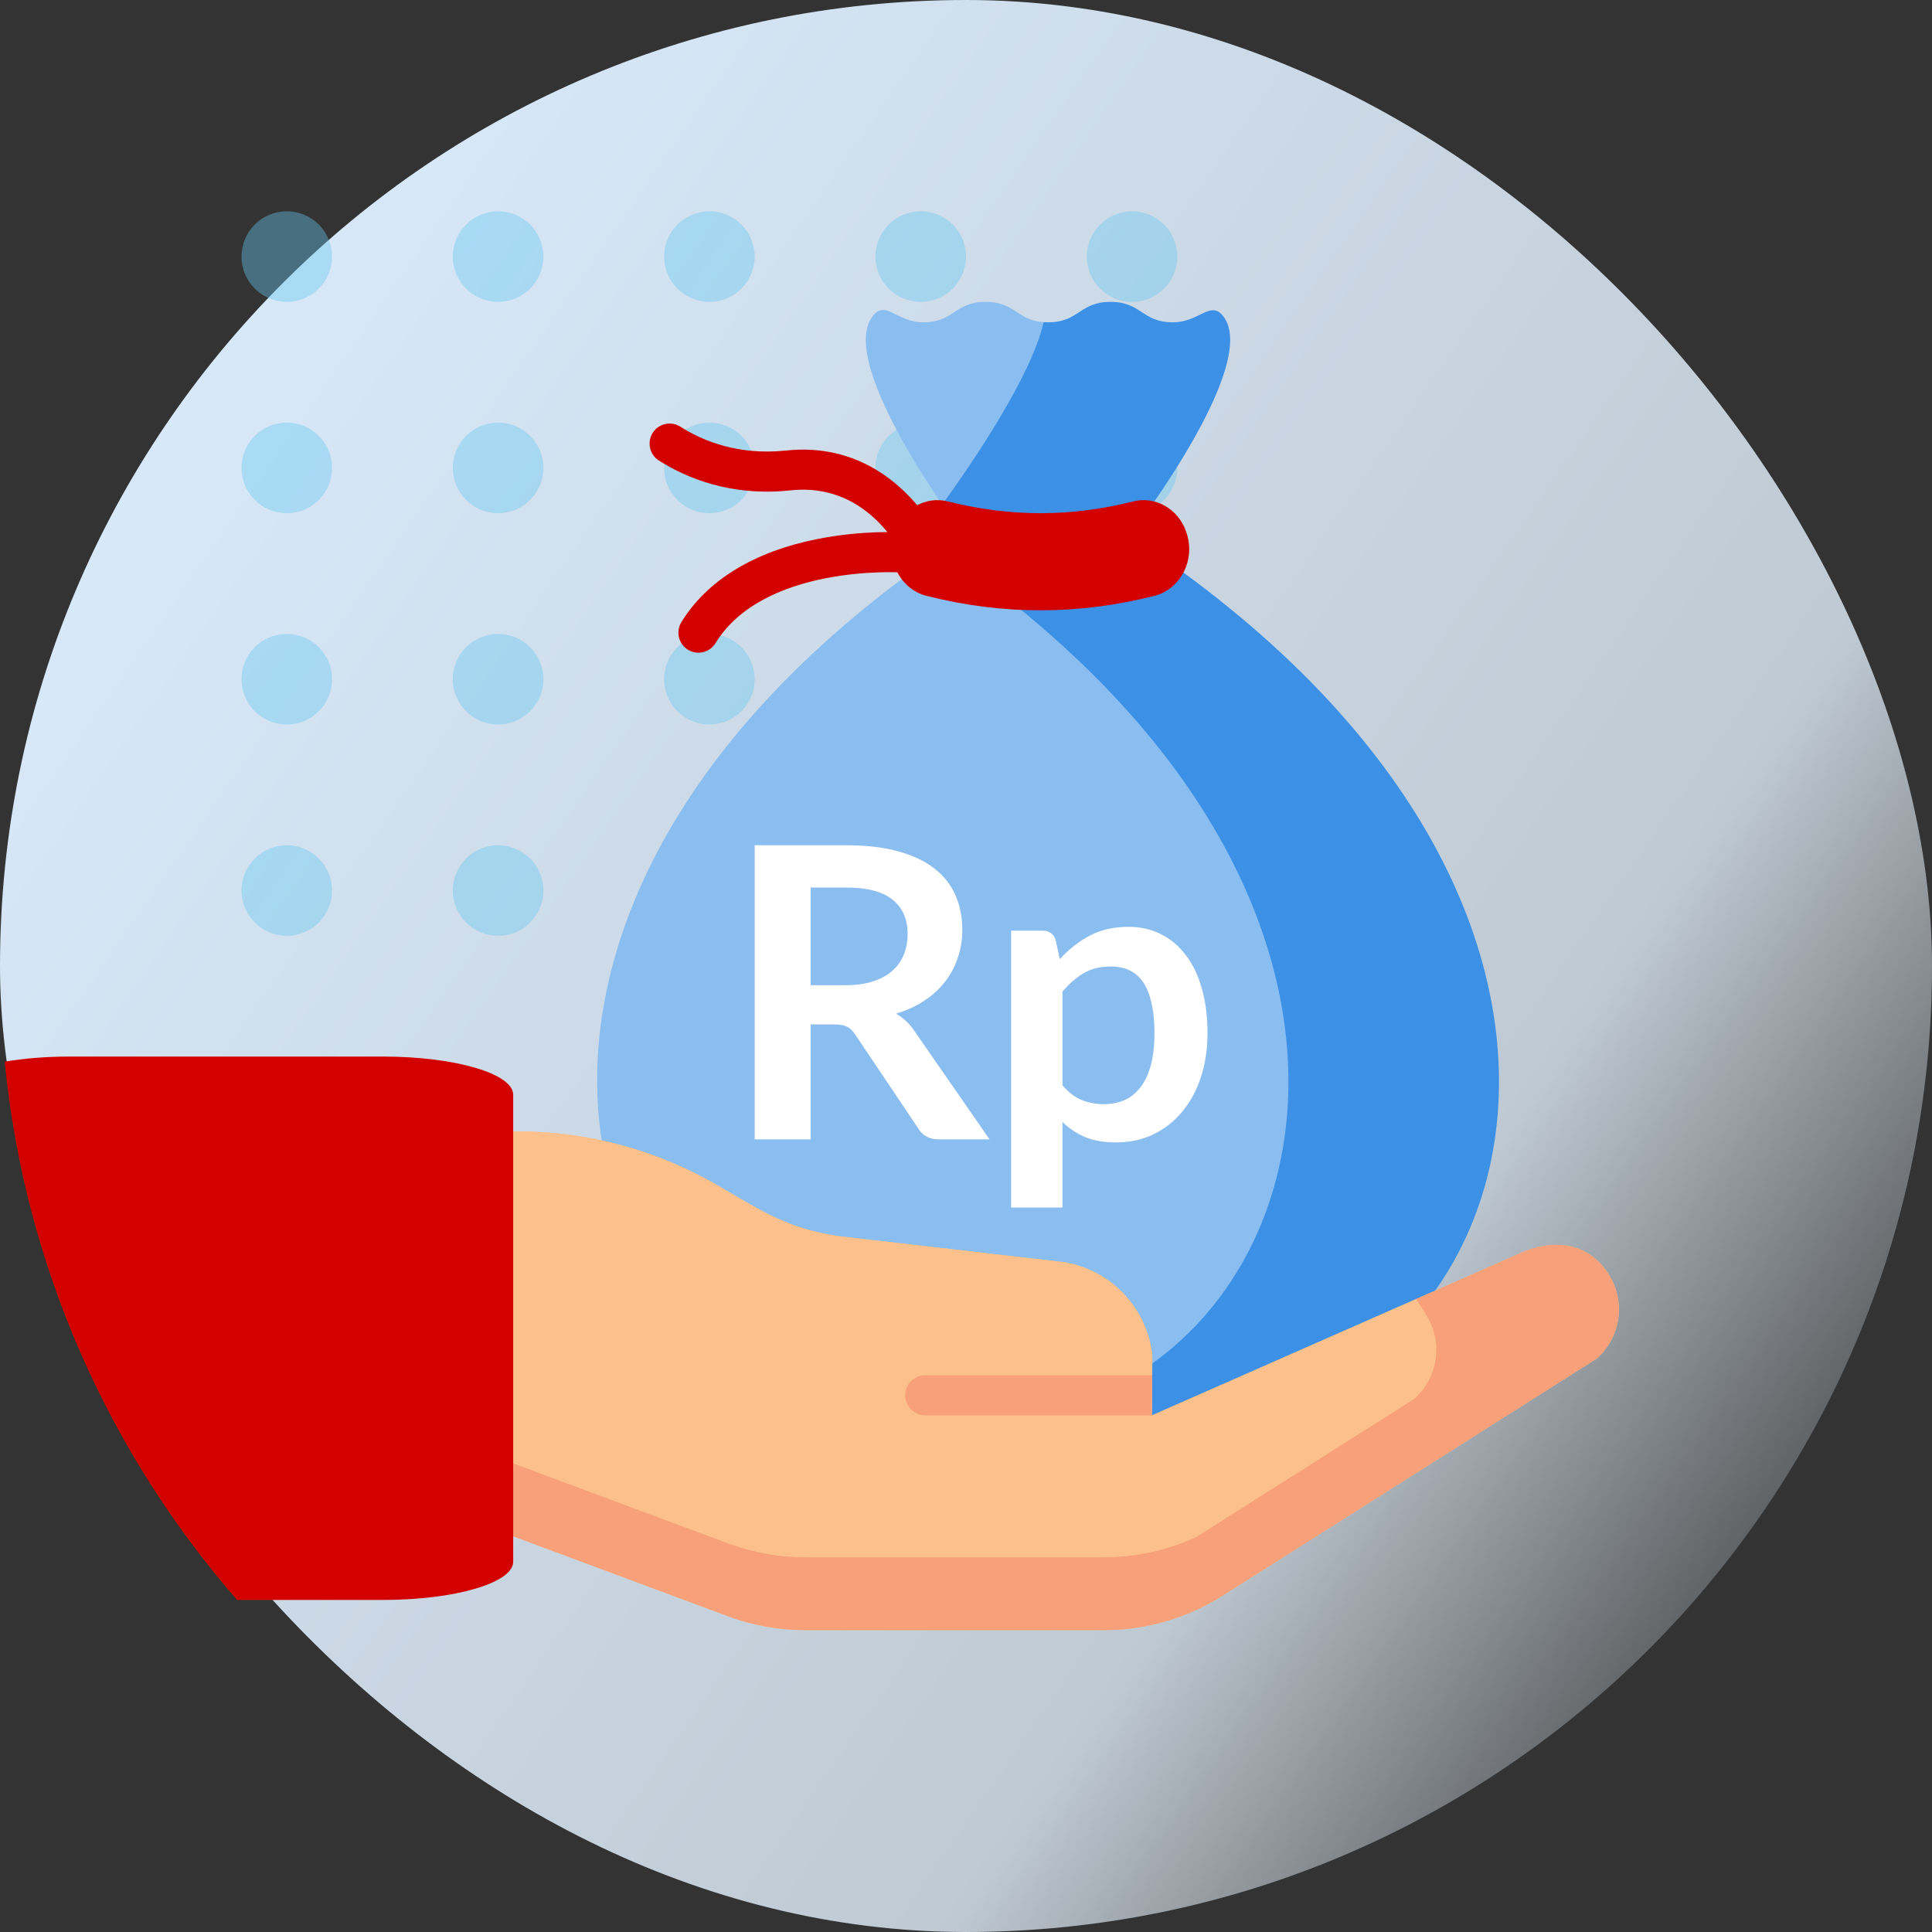 <svg width="64" height="64" viewBox="0 0 64 64" fill="none" xmlns="http://www.w3.org/2000/svg">
<rect x="0" y="0" width="64" height="64" fill="#333333" stroke="none"/>
<rect width="64" height="64" rx="32" fill="url(#paint0_linear)"/>
<g opacity="0.4">
<circle cx="9.5" cy="8.5" r="1.5" fill="#66C7EF"/>
<circle cx="16.5" cy="8.5" r="1.5" fill="#66C7EF"/>
<circle cx="23.5" cy="8.5" r="1.5" fill="#66C7EF"/>
<circle cx="30.5" cy="8.5" r="1.5" fill="#66C7EF"/>
<circle cx="37.5" cy="8.5" r="1.5" fill="#66C7EF"/>
</g>
<g opacity="0.4">
<circle cx="9.5" cy="15.5" r="1.5" fill="#66C7EF"/>
<circle cx="16.5" cy="15.5" r="1.5" fill="#66C7EF"/>
<circle cx="23.5" cy="15.5" r="1.5" fill="#66C7EF"/>
<circle cx="30.5" cy="15.5" r="1.5" fill="#66C7EF"/>
<circle cx="37.5" cy="15.5" r="1.5" fill="#66C7EF"/>
</g>
<g opacity="0.4">
<circle cx="9.5" cy="22.5" r="1.5" fill="#66C7EF"/>
<circle cx="16.5" cy="22.5" r="1.5" fill="#66C7EF"/>
<circle cx="23.5" cy="22.5" r="1.5" fill="#66C7EF"/>
<circle cx="30.5" cy="22.5" r="1.5" fill="#66C7EF"/>
<circle cx="37.5" cy="22.5" r="1.5" fill="#66C7EF"/>
</g>
<g opacity="0.4">
<circle cx="9.5" cy="29.5" r="1.5" fill="#66C7EF"/>
<circle cx="16.5" cy="29.5" r="1.5" fill="#66C7EF"/>
<circle cx="23.5" cy="29.5" r="1.5" fill="#66C7EF"/>
<circle cx="30.5" cy="29.5" r="1.5" fill="#66C7EF"/>
<circle cx="37.5" cy="29.5" r="1.5" fill="#66C7EF"/>
</g>
<path d="M30.087 18.096C29.883 18.096 29.682 18.002 29.552 17.825C28.948 17.005 27.874 16.064 26.183 16.244C24.193 16.456 22.715 15.823 21.825 15.254C21.516 15.057 21.426 14.646 21.623 14.337C21.82 14.028 22.231 13.938 22.54 14.135C23.251 14.589 24.435 15.095 26.042 14.924C28.482 14.665 29.958 16.137 30.621 17.038C30.839 17.333 30.775 17.749 30.48 17.966C30.361 18.054 30.224 18.096 30.087 18.096Z" fill="#D30000"/>
<path d="M23.136 21.622C23.017 21.622 22.898 21.59 22.789 21.523C22.477 21.331 22.379 20.923 22.571 20.61C23.422 19.224 24.981 18.271 27.081 17.855C28.612 17.551 29.896 17.634 29.95 17.638C30.316 17.663 30.592 17.98 30.567 18.346C30.542 18.711 30.224 18.985 29.86 18.963C29.814 18.96 25.306 18.692 23.702 21.305C23.577 21.509 23.359 21.622 23.136 21.622Z" fill="#D30000"/>
<path d="M33.144 47.063C44.048 47.063 50.077 31.069 32.858 18.716C32.43 18.409 32.175 17.914 32.181 17.387C32.186 16.951 32.324 16.528 32.574 16.172C33.38 15.02 34.54 13.051 35.236 11.465C35.403 11.085 35.164 10.677 34.718 10.677C33.684 10.677 33.684 10 32.65 10C31.616 10 31.616 10.677 30.581 10.677C29.7 10.677 29.338 9.919 28.91 10.47C27.66 12.079 31.94 17.735 31.94 17.735C13.036 30.162 19.132 47.063 30.293 47.063H33.144V47.063Z" fill="#8ABDF0"/>
<path d="M37.43 17.735C37.43 17.735 41.774 12.097 40.525 10.479C40.099 9.928 39.736 10.677 38.856 10.677C37.821 10.677 37.821 10 36.787 10C35.752 10 35.753 10.677 34.718 10.677C34.667 10.677 34.621 10.674 34.575 10.671C34.159 12.452 32.286 15.228 31.214 16.714C31.637 17.333 31.94 17.735 31.94 17.735C31.688 17.9 31.441 18.067 31.198 18.234C49.26 30.649 43.216 47.063 32.17 47.063H39.145C50.34 47.063 56.397 30.203 37.43 17.735Z" fill="#3C91E6"/>
<path d="M38.238 19.74C35.714 20.377 33.22 20.377 30.696 19.74C29.817 19.518 29.319 18.53 29.635 17.632C29.639 17.622 29.642 17.612 29.646 17.602C29.911 16.849 30.663 16.426 31.4 16.611C33.467 17.13 35.467 17.13 37.534 16.611C38.271 16.426 39.023 16.849 39.288 17.602C39.291 17.612 39.295 17.622 39.298 17.632C39.615 18.53 39.117 19.518 38.238 19.74Z" fill="#D30000"/>
<path d="M14.505 49.963L24.118 53.541C24.934 53.845 25.798 54 26.669 54H36.576C37.962 54 39.32 53.606 40.491 52.864L52.895 45.004C53.714 44.278 53.865 43.056 53.25 42.152C52.576 41.162 51.462 40.99 50.235 41.569L38.159 46.887L38.173 44.927C38.013 43.319 36.775 42.029 35.175 41.802L27.821 40.955C26.124 40.715 25.276 40.147 23.797 39.282C21.778 38.101 19.481 37.478 17.142 37.478H14.505V49.963Z" fill="#FBC08B"/>
<path d="M23.534 51.634C24.392 51.954 25.301 52.117 26.216 52.117H36.631C37.74 52.117 38.831 51.877 39.831 51.419L47.114 46.804C47.79 46.376 48.22 45.629 48.198 44.829C48.186 44.404 48.056 43.979 47.802 43.605C47.802 43.605 47.58 43.225 47.353 42.839L38.159 46.887L38.173 44.927C38.013 43.319 36.775 42.029 35.175 41.802L27.821 40.955C26.124 40.715 25.276 40.147 23.797 39.282C21.778 38.101 19.481 37.478 17.142 37.478H14.505V48.274L23.534 51.634Z" fill="#FBC08B"/>
<path d="M53.25 42.151C52.576 41.161 51.462 40.989 50.235 41.569L46.914 43.032C47.074 43.286 47.202 43.49 47.202 43.49C47.818 44.395 47.666 45.616 46.848 46.342L39.62 50.922C38.669 51.358 37.631 51.587 36.576 51.587H26.669C25.798 51.587 24.934 51.431 24.118 51.127L14.505 47.549V49.962L24.118 53.541C24.934 53.844 25.798 54 26.669 54H34.763H36.576C37.962 54 39.32 53.606 40.491 52.864L52.895 45.004C53.714 44.277 53.865 43.056 53.25 42.151Z" fill="#F7A079"/>
<path d="M37.272 42.909L37.271 42.956L37.303 42.942C37.292 42.931 37.282 42.92 37.272 42.909Z" fill="#F5DBCC"/>
<path d="M38.159 46.885H30.65C30.283 46.885 29.986 46.588 29.986 46.221C29.986 45.855 30.283 45.557 30.65 45.557H38.169L38.159 46.885Z" fill="#F7A079"/>
<path fill-rule="evenodd" clip-rule="evenodd" d="M7.854 53C3.613 48.128 0.822 41.96 0.155 35.169C0.788 35.061 1.522 35 2.305 35H12.695C15.073 35 17 35.566 17 36.264V51.736C17 52.434 15.073 53 12.695 53H7.854Z" fill="#D30000"/>
<path d="M28.012 32.636C28.361 32.636 28.664 32.593 28.922 32.508C29.183 32.422 29.397 32.305 29.562 32.157C29.732 32.005 29.859 31.825 29.942 31.618C30.024 31.412 30.066 31.185 30.066 30.938C30.066 30.444 29.898 30.064 29.562 29.799C29.232 29.534 28.724 29.401 28.039 29.401H26.854V32.636H28.012ZM32.781 37.743H31.106C30.789 37.743 30.559 37.622 30.417 37.379L28.322 34.259C28.244 34.143 28.157 34.059 28.06 34.01C27.968 33.961 27.83 33.936 27.646 33.936H26.854V37.743H25V28H28.039C28.715 28 29.294 28.07 29.776 28.209C30.263 28.344 30.66 28.535 30.968 28.782C31.281 29.029 31.511 29.325 31.657 29.671C31.805 30.012 31.878 30.39 31.878 30.803C31.878 31.131 31.828 31.441 31.726 31.733C31.63 32.025 31.488 32.29 31.299 32.528C31.115 32.766 30.886 32.975 30.61 33.154C30.339 33.334 30.029 33.476 29.68 33.579C29.799 33.646 29.909 33.727 30.01 33.821C30.111 33.911 30.203 34.019 30.286 34.145L32.781 37.743Z" fill="white"/>
<path d="M35.196 35.951C35.389 36.18 35.598 36.341 35.824 36.436C36.053 36.53 36.301 36.577 36.568 36.577C36.825 36.577 37.057 36.53 37.264 36.436C37.471 36.341 37.645 36.198 37.788 36.005C37.935 35.811 38.047 35.569 38.125 35.277C38.203 34.98 38.243 34.632 38.243 34.233C38.243 33.828 38.208 33.487 38.139 33.208C38.075 32.925 37.981 32.696 37.857 32.521C37.733 32.346 37.581 32.218 37.402 32.137C37.227 32.056 37.027 32.016 36.802 32.016C36.448 32.016 36.148 32.09 35.899 32.238C35.651 32.382 35.417 32.586 35.196 32.851V35.951ZM35.107 31.773C35.396 31.454 35.725 31.196 36.092 30.998C36.46 30.801 36.892 30.702 37.388 30.702C37.774 30.702 38.125 30.78 38.442 30.938C38.764 31.095 39.04 31.324 39.27 31.625C39.504 31.921 39.683 32.29 39.807 32.73C39.936 33.166 40 33.666 40 34.233C40 34.749 39.929 35.227 39.786 35.668C39.644 36.108 39.44 36.49 39.173 36.813C38.911 37.136 38.592 37.39 38.215 37.574C37.843 37.754 37.425 37.844 36.961 37.844C36.566 37.844 36.228 37.785 35.948 37.669C35.667 37.547 35.417 37.381 35.196 37.17V40H33.494V30.83H34.535C34.755 30.83 34.9 30.931 34.969 31.133L35.107 31.773Z" fill="white"/>
<defs>
<linearGradient id="paint0_linear" x1="4.013" y1="14.92" x2="62.559" y2="55.666" gradientUnits="userSpaceOnUse">
<stop offset="0" stop-color="#D8E9FA"/>
<stop offset="0.708" stop-color="#E2EFFB" stop-opacity="0.8"/>
<stop offset="1" stop-color="#EBF4FC" stop-opacity="0"/>
</linearGradient>
</defs>
</svg>
